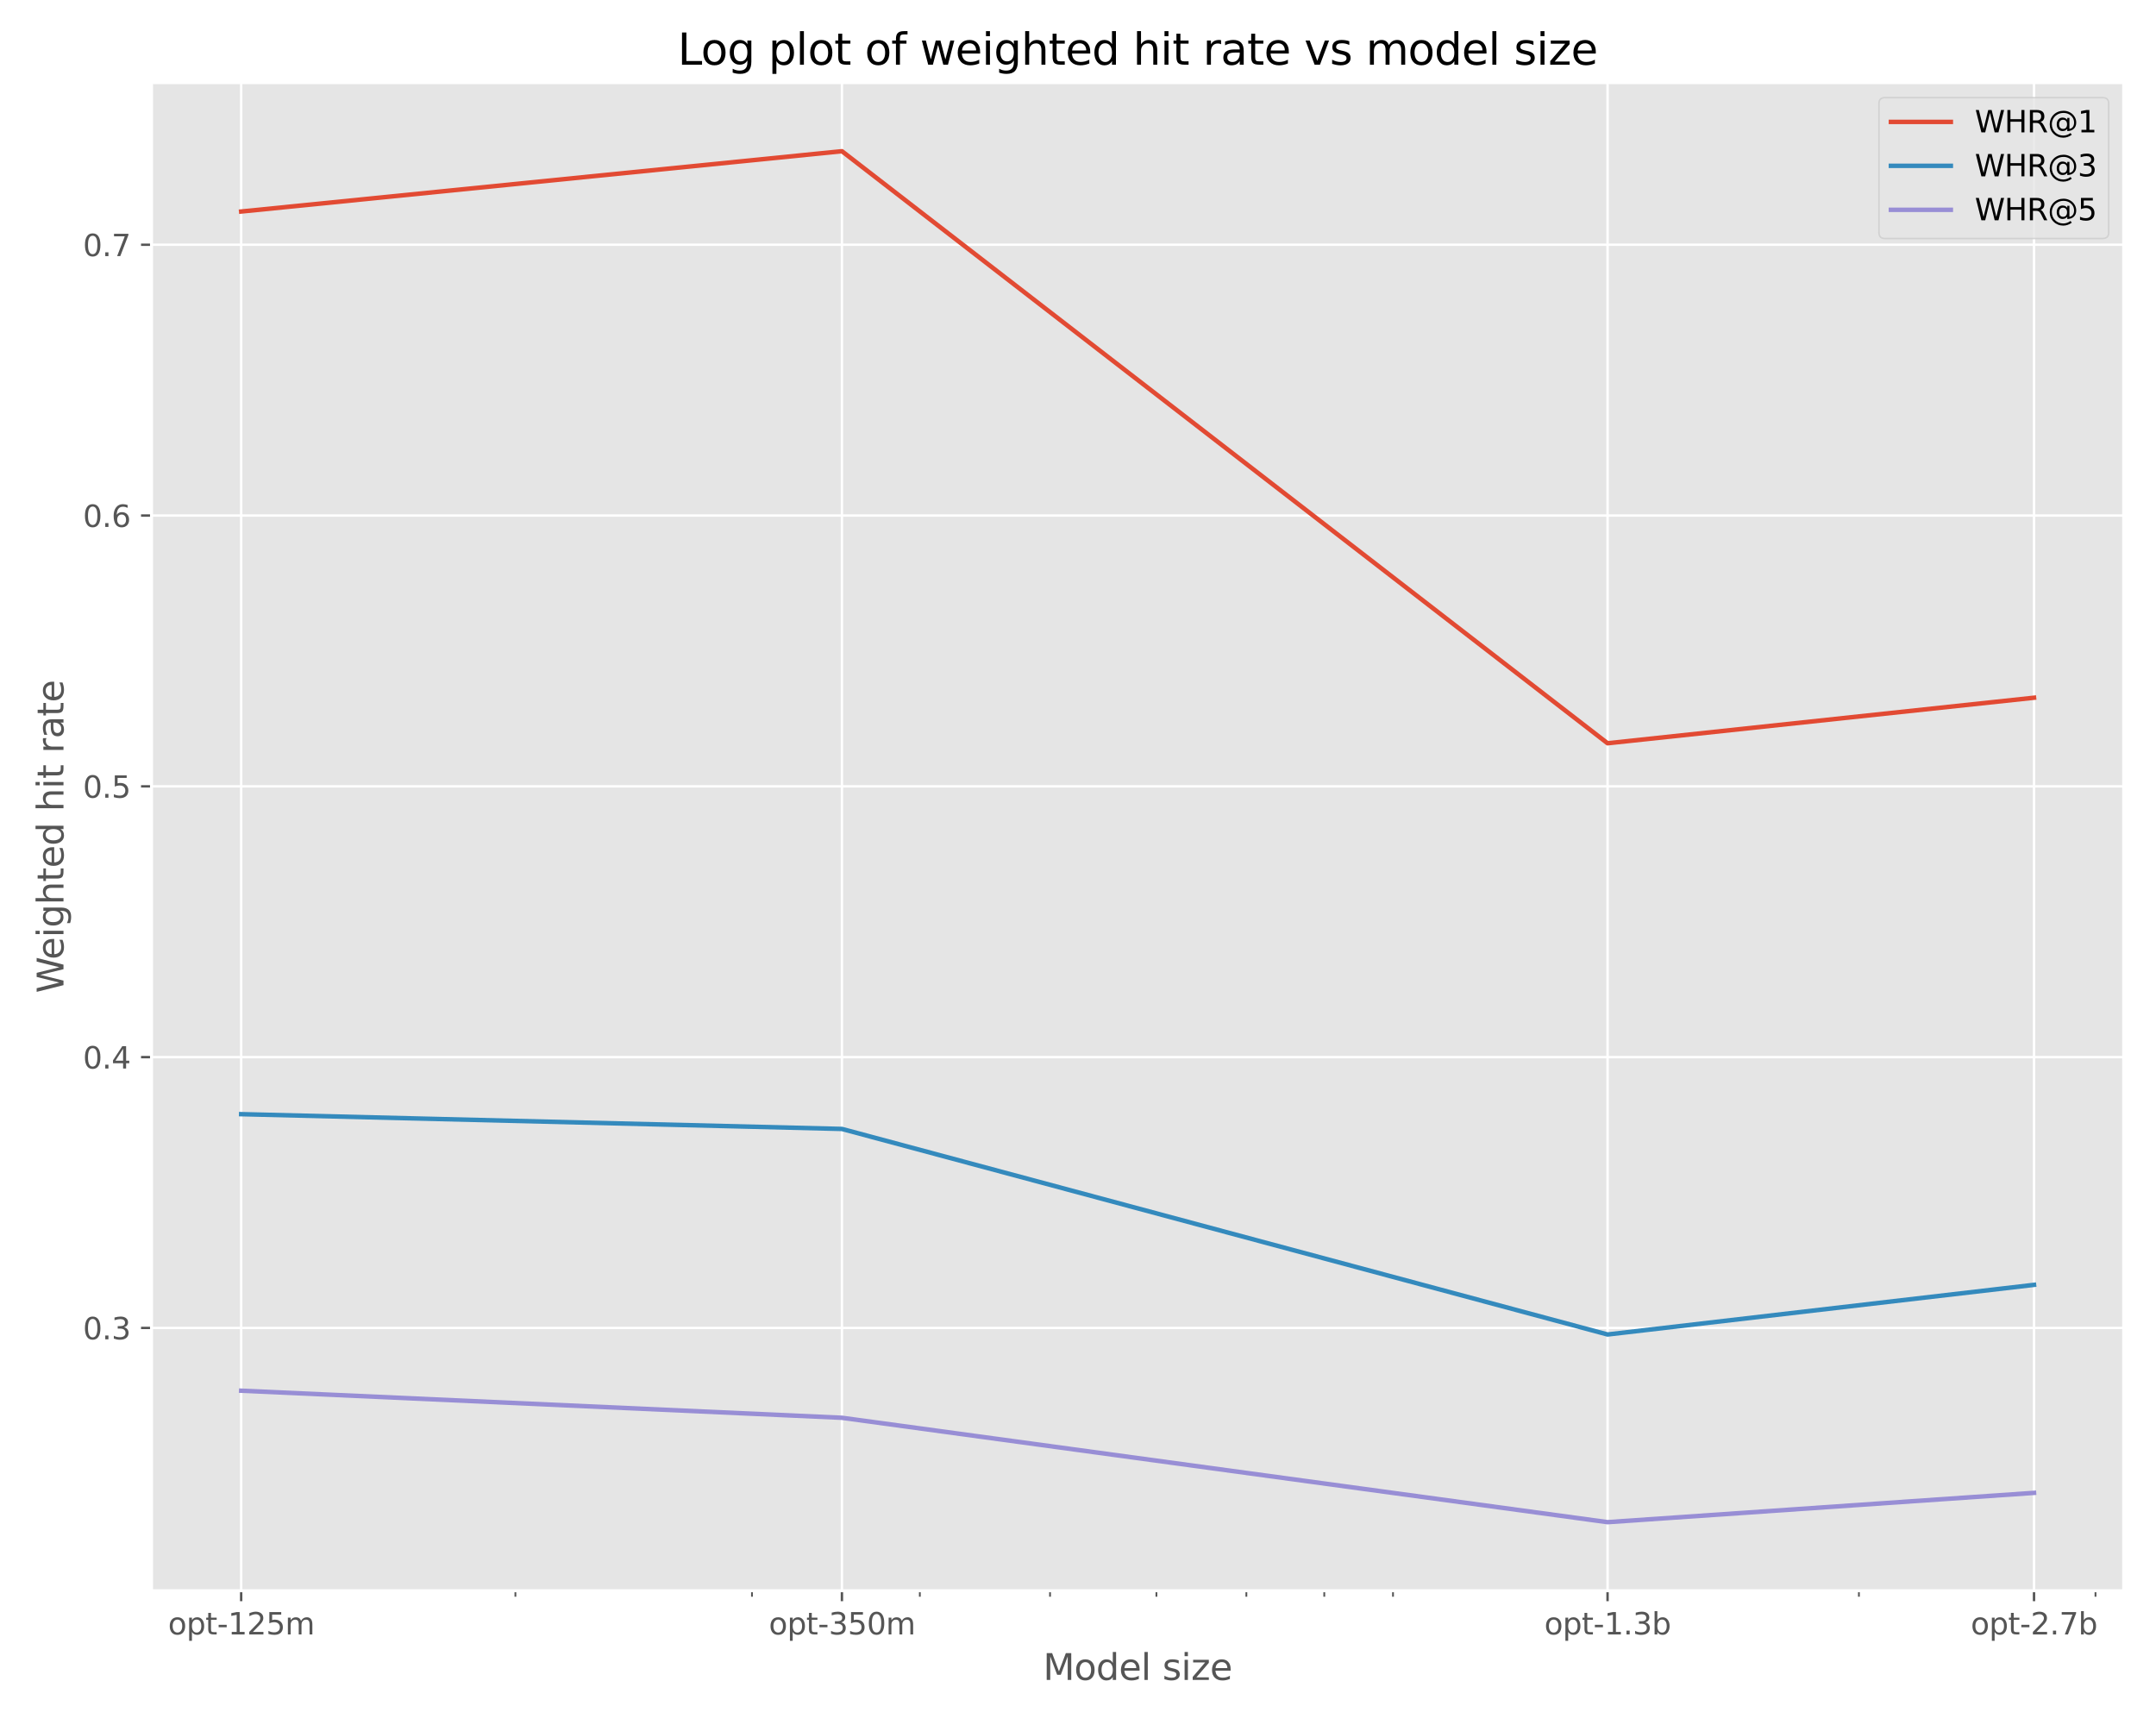 <?xml version="1.0" encoding="utf-8" standalone="no"?>
<!DOCTYPE svg PUBLIC "-//W3C//DTD SVG 1.1//EN"
  "http://www.w3.org/Graphics/SVG/1.1/DTD/svg11.dtd">
<svg xmlns:xlink="http://www.w3.org/1999/xlink" width="720pt" height="576pt" viewBox="0 0 720 576" xmlns="http://www.w3.org/2000/svg" version="1.1">
 <defs>
  <style type="text/css">*{stroke-linejoin: round; stroke-linecap: butt}</style>
 </defs>
 <g id="figure_1">
  <g id="patch_1">
   <path d="M 0 576 
L 720 576 
L 720 0 
L 0 0 
z
" style="fill: #ffffff"/>
  </g>
  <g id="axes_1">
   <g id="patch_2">
    <path d="M 50.6 531.16 
L 709.2 531.16 
L 709.2 27.6 
L 50.6 27.6 
z
" style="fill: #e5e5e5"/>
   </g>
   <g id="matplotlib.axis_1">
    <g id="xtick_1">
     <g id="line2d_1">
      <path d="M 80.536 531.16 
L 80.536 27.6 
" clip-path="url(#p91bb31b466)" style="fill: none; stroke: #ffffff; stroke-width: 0.8; stroke-linecap: square"/>
     </g>
     <g id="line2d_2">
      <defs>
       <path id="m390d7e6a55" d="M 0 0 
L 0 3.5 
" style="stroke: #555555; stroke-width: 0.8"/>
      </defs>
      <g>
       <use xlink:href="#m390d7e6a55" x="80.536" y="531.16" style="fill: #555555; stroke: #555555; stroke-width: 0.8"/>
      </g>
     </g>
     <g id="text_1">
      <!-- opt-125m -->
      <g style="fill: #555555" transform="translate(56.125 545.758) scale(0.1 -0.1)">
       <defs>
        <path id="DejaVuSans-6f" d="M 1959 3097 
Q 1497 3097 1228 2736 
Q 959 2375 959 1747 
Q 959 1119 1226 758 
Q 1494 397 1959 397 
Q 2419 397 2687 759 
Q 2956 1122 2956 1747 
Q 2956 2369 2687 2733 
Q 2419 3097 1959 3097 
z
M 1959 3584 
Q 2709 3584 3137 3096 
Q 3566 2609 3566 1747 
Q 3566 888 3137 398 
Q 2709 -91 1959 -91 
Q 1206 -91 779 398 
Q 353 888 353 1747 
Q 353 2609 779 3096 
Q 1206 3584 1959 3584 
z
" transform="scale(0.016)"/>
        <path id="DejaVuSans-70" d="M 1159 525 
L 1159 -1331 
L 581 -1331 
L 581 3500 
L 1159 3500 
L 1159 2969 
Q 1341 3281 1617 3432 
Q 1894 3584 2278 3584 
Q 2916 3584 3314 3078 
Q 3713 2572 3713 1747 
Q 3713 922 3314 415 
Q 2916 -91 2278 -91 
Q 1894 -91 1617 61 
Q 1341 213 1159 525 
z
M 3116 1747 
Q 3116 2381 2855 2742 
Q 2594 3103 2138 3103 
Q 1681 3103 1420 2742 
Q 1159 2381 1159 1747 
Q 1159 1113 1420 752 
Q 1681 391 2138 391 
Q 2594 391 2855 752 
Q 3116 1113 3116 1747 
z
" transform="scale(0.016)"/>
        <path id="DejaVuSans-74" d="M 1172 4494 
L 1172 3500 
L 2356 3500 
L 2356 3053 
L 1172 3053 
L 1172 1153 
Q 1172 725 1289 603 
Q 1406 481 1766 481 
L 2356 481 
L 2356 0 
L 1766 0 
Q 1100 0 847 248 
Q 594 497 594 1153 
L 594 3053 
L 172 3053 
L 172 3500 
L 594 3500 
L 594 4494 
L 1172 4494 
z
" transform="scale(0.016)"/>
        <path id="DejaVuSans-2d" d="M 313 2009 
L 1997 2009 
L 1997 1497 
L 313 1497 
L 313 2009 
z
" transform="scale(0.016)"/>
        <path id="DejaVuSans-31" d="M 794 531 
L 1825 531 
L 1825 4091 
L 703 3866 
L 703 4441 
L 1819 4666 
L 2450 4666 
L 2450 531 
L 3481 531 
L 3481 0 
L 794 0 
L 794 531 
z
" transform="scale(0.016)"/>
        <path id="DejaVuSans-32" d="M 1228 531 
L 3431 531 
L 3431 0 
L 469 0 
L 469 531 
Q 828 903 1448 1529 
Q 2069 2156 2228 2338 
Q 2531 2678 2651 2914 
Q 2772 3150 2772 3378 
Q 2772 3750 2511 3984 
Q 2250 4219 1831 4219 
Q 1534 4219 1204 4116 
Q 875 4013 500 3803 
L 500 4441 
Q 881 4594 1212 4672 
Q 1544 4750 1819 4750 
Q 2544 4750 2975 4387 
Q 3406 4025 3406 3419 
Q 3406 3131 3298 2873 
Q 3191 2616 2906 2266 
Q 2828 2175 2409 1742 
Q 1991 1309 1228 531 
z
" transform="scale(0.016)"/>
        <path id="DejaVuSans-35" d="M 691 4666 
L 3169 4666 
L 3169 4134 
L 1269 4134 
L 1269 2991 
Q 1406 3038 1543 3061 
Q 1681 3084 1819 3084 
Q 2600 3084 3056 2656 
Q 3513 2228 3513 1497 
Q 3513 744 3044 326 
Q 2575 -91 1722 -91 
Q 1428 -91 1123 -41 
Q 819 9 494 109 
L 494 744 
Q 775 591 1075 516 
Q 1375 441 1709 441 
Q 2250 441 2565 725 
Q 2881 1009 2881 1497 
Q 2881 1984 2565 2268 
Q 2250 2553 1709 2553 
Q 1456 2553 1204 2497 
Q 953 2441 691 2322 
L 691 4666 
z
" transform="scale(0.016)"/>
        <path id="DejaVuSans-6d" d="M 3328 2828 
Q 3544 3216 3844 3400 
Q 4144 3584 4550 3584 
Q 5097 3584 5394 3201 
Q 5691 2819 5691 2113 
L 5691 0 
L 5113 0 
L 5113 2094 
Q 5113 2597 4934 2840 
Q 4756 3084 4391 3084 
Q 3944 3084 3684 2787 
Q 3425 2491 3425 1978 
L 3425 0 
L 2847 0 
L 2847 2094 
Q 2847 2600 2669 2842 
Q 2491 3084 2119 3084 
Q 1678 3084 1418 2786 
Q 1159 2488 1159 1978 
L 1159 0 
L 581 0 
L 581 3500 
L 1159 3500 
L 1159 2956 
Q 1356 3278 1631 3431 
Q 1906 3584 2284 3584 
Q 2666 3584 2933 3390 
Q 3200 3197 3328 2828 
z
" transform="scale(0.016)"/>
       </defs>
       <use xlink:href="#DejaVuSans-6f"/>
       <use xlink:href="#DejaVuSans-70" x="61.182"/>
       <use xlink:href="#DejaVuSans-74" x="124.658"/>
       <use xlink:href="#DejaVuSans-2d" x="163.867"/>
       <use xlink:href="#DejaVuSans-31" x="199.951"/>
       <use xlink:href="#DejaVuSans-32" x="263.574"/>
       <use xlink:href="#DejaVuSans-35" x="327.197"/>
       <use xlink:href="#DejaVuSans-6d" x="390.82"/>
      </g>
     </g>
    </g>
    <g id="xtick_2">
     <g id="line2d_3">
      <path d="M 281.162 531.16 
L 281.162 27.6 
" clip-path="url(#p91bb31b466)" style="fill: none; stroke: #ffffff; stroke-width: 0.8; stroke-linecap: square"/>
     </g>
     <g id="line2d_4">
      <g>
       <use xlink:href="#m390d7e6a55" x="281.162" y="531.16" style="fill: #555555; stroke: #555555; stroke-width: 0.8"/>
      </g>
     </g>
     <g id="text_2">
      <!-- opt-350m -->
      <g style="fill: #555555" transform="translate(256.75 545.758) scale(0.1 -0.1)">
       <defs>
        <path id="DejaVuSans-33" d="M 2597 2516 
Q 3050 2419 3304 2112 
Q 3559 1806 3559 1356 
Q 3559 666 3084 287 
Q 2609 -91 1734 -91 
Q 1441 -91 1130 -33 
Q 819 25 488 141 
L 488 750 
Q 750 597 1062 519 
Q 1375 441 1716 441 
Q 2309 441 2620 675 
Q 2931 909 2931 1356 
Q 2931 1769 2642 2001 
Q 2353 2234 1838 2234 
L 1294 2234 
L 1294 2753 
L 1863 2753 
Q 2328 2753 2575 2939 
Q 2822 3125 2822 3475 
Q 2822 3834 2567 4026 
Q 2313 4219 1838 4219 
Q 1578 4219 1281 4162 
Q 984 4106 628 3988 
L 628 4550 
Q 988 4650 1302 4700 
Q 1616 4750 1894 4750 
Q 2613 4750 3031 4423 
Q 3450 4097 3450 3541 
Q 3450 3153 3228 2886 
Q 3006 2619 2597 2516 
z
" transform="scale(0.016)"/>
        <path id="DejaVuSans-30" d="M 2034 4250 
Q 1547 4250 1301 3770 
Q 1056 3291 1056 2328 
Q 1056 1369 1301 889 
Q 1547 409 2034 409 
Q 2525 409 2770 889 
Q 3016 1369 3016 2328 
Q 3016 3291 2770 3770 
Q 2525 4250 2034 4250 
z
M 2034 4750 
Q 2819 4750 3233 4129 
Q 3647 3509 3647 2328 
Q 3647 1150 3233 529 
Q 2819 -91 2034 -91 
Q 1250 -91 836 529 
Q 422 1150 422 2328 
Q 422 3509 836 4129 
Q 1250 4750 2034 4750 
z
" transform="scale(0.016)"/>
       </defs>
       <use xlink:href="#DejaVuSans-6f"/>
       <use xlink:href="#DejaVuSans-70" x="61.182"/>
       <use xlink:href="#DejaVuSans-74" x="124.658"/>
       <use xlink:href="#DejaVuSans-2d" x="163.867"/>
       <use xlink:href="#DejaVuSans-33" x="199.951"/>
       <use xlink:href="#DejaVuSans-35" x="263.574"/>
       <use xlink:href="#DejaVuSans-30" x="327.197"/>
       <use xlink:href="#DejaVuSans-6d" x="390.82"/>
      </g>
     </g>
    </g>
    <g id="xtick_3">
     <g id="line2d_5">
      <path d="M 536.847 531.16 
L 536.847 27.6 
" clip-path="url(#p91bb31b466)" style="fill: none; stroke: #ffffff; stroke-width: 0.8; stroke-linecap: square"/>
     </g>
     <g id="line2d_6">
      <g>
       <use xlink:href="#m390d7e6a55" x="536.847" y="531.16" style="fill: #555555; stroke: #555555; stroke-width: 0.8"/>
      </g>
     </g>
     <g id="text_3">
      <!-- opt-1.3b -->
      <g style="fill: #555555" transform="translate(515.724 545.758) scale(0.1 -0.1)">
       <defs>
        <path id="DejaVuSans-2e" d="M 684 794 
L 1344 794 
L 1344 0 
L 684 0 
L 684 794 
z
" transform="scale(0.016)"/>
        <path id="DejaVuSans-62" d="M 3116 1747 
Q 3116 2381 2855 2742 
Q 2594 3103 2138 3103 
Q 1681 3103 1420 2742 
Q 1159 2381 1159 1747 
Q 1159 1113 1420 752 
Q 1681 391 2138 391 
Q 2594 391 2855 752 
Q 3116 1113 3116 1747 
z
M 1159 2969 
Q 1341 3281 1617 3432 
Q 1894 3584 2278 3584 
Q 2916 3584 3314 3078 
Q 3713 2572 3713 1747 
Q 3713 922 3314 415 
Q 2916 -91 2278 -91 
Q 1894 -91 1617 61 
Q 1341 213 1159 525 
L 1159 0 
L 581 0 
L 581 4863 
L 1159 4863 
L 1159 2969 
z
" transform="scale(0.016)"/>
       </defs>
       <use xlink:href="#DejaVuSans-6f"/>
       <use xlink:href="#DejaVuSans-70" x="61.182"/>
       <use xlink:href="#DejaVuSans-74" x="124.658"/>
       <use xlink:href="#DejaVuSans-2d" x="163.867"/>
       <use xlink:href="#DejaVuSans-31" x="199.951"/>
       <use xlink:href="#DejaVuSans-2e" x="263.574"/>
       <use xlink:href="#DejaVuSans-33" x="295.361"/>
       <use xlink:href="#DejaVuSans-62" x="358.984"/>
      </g>
     </g>
    </g>
    <g id="xtick_4">
     <g id="line2d_7">
      <path d="M 679.264 531.16 
L 679.264 27.6 
" clip-path="url(#p91bb31b466)" style="fill: none; stroke: #ffffff; stroke-width: 0.8; stroke-linecap: square"/>
     </g>
     <g id="line2d_8">
      <g>
       <use xlink:href="#m390d7e6a55" x="679.264" y="531.16" style="fill: #555555; stroke: #555555; stroke-width: 0.8"/>
      </g>
     </g>
     <g id="text_4">
      <!-- opt-2.7b -->
      <g style="fill: #555555" transform="translate(658.14 545.758) scale(0.1 -0.1)">
       <defs>
        <path id="DejaVuSans-37" d="M 525 4666 
L 3525 4666 
L 3525 4397 
L 1831 0 
L 1172 0 
L 2766 4134 
L 525 4134 
L 525 4666 
z
" transform="scale(0.016)"/>
       </defs>
       <use xlink:href="#DejaVuSans-6f"/>
       <use xlink:href="#DejaVuSans-70" x="61.182"/>
       <use xlink:href="#DejaVuSans-74" x="124.658"/>
       <use xlink:href="#DejaVuSans-2d" x="163.867"/>
       <use xlink:href="#DejaVuSans-32" x="199.951"/>
       <use xlink:href="#DejaVuSans-2e" x="263.574"/>
       <use xlink:href="#DejaVuSans-37" x="295.361"/>
       <use xlink:href="#DejaVuSans-62" x="358.984"/>
      </g>
     </g>
    </g>
    <g id="xtick_5">
     <g id="line2d_9">
      <defs>
       <path id="m144b608f46" d="M 0 0 
L 0 2 
" style="stroke: #555555; stroke-width: 0.6"/>
      </defs>
      <g>
       <use xlink:href="#m144b608f46" x="172.119" y="531.16" style="fill: #555555; stroke: #555555; stroke-width: 0.6"/>
      </g>
     </g>
    </g>
    <g id="xtick_6">
     <g id="line2d_10">
      <g>
       <use xlink:href="#m144b608f46" x="251.125" y="531.16" style="fill: #555555; stroke: #555555; stroke-width: 0.6"/>
      </g>
     </g>
    </g>
    <g id="xtick_7">
     <g id="line2d_11">
      <g>
       <use xlink:href="#m144b608f46" x="307.181" y="531.16" style="fill: #555555; stroke: #555555; stroke-width: 0.6"/>
      </g>
     </g>
    </g>
    <g id="xtick_8">
     <g id="line2d_12">
      <g>
       <use xlink:href="#m144b608f46" x="350.662" y="531.16" style="fill: #555555; stroke: #555555; stroke-width: 0.6"/>
      </g>
     </g>
    </g>
    <g id="xtick_9">
     <g id="line2d_13">
      <g>
       <use xlink:href="#m144b608f46" x="386.188" y="531.16" style="fill: #555555; stroke: #555555; stroke-width: 0.6"/>
      </g>
     </g>
    </g>
    <g id="xtick_10">
     <g id="line2d_14">
      <g>
       <use xlink:href="#m144b608f46" x="416.225" y="531.16" style="fill: #555555; stroke: #555555; stroke-width: 0.6"/>
      </g>
     </g>
    </g>
    <g id="xtick_11">
     <g id="line2d_15">
      <g>
       <use xlink:href="#m144b608f46" x="442.244" y="531.16" style="fill: #555555; stroke: #555555; stroke-width: 0.6"/>
      </g>
     </g>
    </g>
    <g id="xtick_12">
     <g id="line2d_16">
      <g>
       <use xlink:href="#m144b608f46" x="465.194" y="531.16" style="fill: #555555; stroke: #555555; stroke-width: 0.6"/>
      </g>
     </g>
    </g>
    <g id="xtick_13">
     <g id="line2d_17">
      <g>
       <use xlink:href="#m144b608f46" x="620.787" y="531.16" style="fill: #555555; stroke: #555555; stroke-width: 0.6"/>
      </g>
     </g>
    </g>
    <g id="xtick_14">
     <g id="line2d_18">
      <g>
       <use xlink:href="#m144b608f46" x="699.794" y="531.16" style="fill: #555555; stroke: #555555; stroke-width: 0.6"/>
      </g>
     </g>
    </g>
    <g id="text_5">
     <!-- Model size -->
     <g style="fill: #555555" transform="translate(348.344 560.956) scale(0.12 -0.12)">
      <defs>
       <path id="DejaVuSans-4d" d="M 628 4666 
L 1569 4666 
L 2759 1491 
L 3956 4666 
L 4897 4666 
L 4897 0 
L 4281 0 
L 4281 4097 
L 3078 897 
L 2444 897 
L 1241 4097 
L 1241 0 
L 628 0 
L 628 4666 
z
" transform="scale(0.016)"/>
       <path id="DejaVuSans-64" d="M 2906 2969 
L 2906 4863 
L 3481 4863 
L 3481 0 
L 2906 0 
L 2906 525 
Q 2725 213 2448 61 
Q 2172 -91 1784 -91 
Q 1150 -91 751 415 
Q 353 922 353 1747 
Q 353 2572 751 3078 
Q 1150 3584 1784 3584 
Q 2172 3584 2448 3432 
Q 2725 3281 2906 2969 
z
M 947 1747 
Q 947 1113 1208 752 
Q 1469 391 1925 391 
Q 2381 391 2643 752 
Q 2906 1113 2906 1747 
Q 2906 2381 2643 2742 
Q 2381 3103 1925 3103 
Q 1469 3103 1208 2742 
Q 947 2381 947 1747 
z
" transform="scale(0.016)"/>
       <path id="DejaVuSans-65" d="M 3597 1894 
L 3597 1613 
L 953 1613 
Q 991 1019 1311 708 
Q 1631 397 2203 397 
Q 2534 397 2845 478 
Q 3156 559 3463 722 
L 3463 178 
Q 3153 47 2828 -22 
Q 2503 -91 2169 -91 
Q 1331 -91 842 396 
Q 353 884 353 1716 
Q 353 2575 817 3079 
Q 1281 3584 2069 3584 
Q 2775 3584 3186 3129 
Q 3597 2675 3597 1894 
z
M 3022 2063 
Q 3016 2534 2758 2815 
Q 2500 3097 2075 3097 
Q 1594 3097 1305 2825 
Q 1016 2553 972 2059 
L 3022 2063 
z
" transform="scale(0.016)"/>
       <path id="DejaVuSans-6c" d="M 603 4863 
L 1178 4863 
L 1178 0 
L 603 0 
L 603 4863 
z
" transform="scale(0.016)"/>
       <path id="DejaVuSans-20" transform="scale(0.016)"/>
       <path id="DejaVuSans-73" d="M 2834 3397 
L 2834 2853 
Q 2591 2978 2328 3040 
Q 2066 3103 1784 3103 
Q 1356 3103 1142 2972 
Q 928 2841 928 2578 
Q 928 2378 1081 2264 
Q 1234 2150 1697 2047 
L 1894 2003 
Q 2506 1872 2764 1633 
Q 3022 1394 3022 966 
Q 3022 478 2636 193 
Q 2250 -91 1575 -91 
Q 1294 -91 989 -36 
Q 684 19 347 128 
L 347 722 
Q 666 556 975 473 
Q 1284 391 1588 391 
Q 1994 391 2212 530 
Q 2431 669 2431 922 
Q 2431 1156 2273 1281 
Q 2116 1406 1581 1522 
L 1381 1569 
Q 847 1681 609 1914 
Q 372 2147 372 2553 
Q 372 3047 722 3315 
Q 1072 3584 1716 3584 
Q 2034 3584 2315 3537 
Q 2597 3491 2834 3397 
z
" transform="scale(0.016)"/>
       <path id="DejaVuSans-69" d="M 603 3500 
L 1178 3500 
L 1178 0 
L 603 0 
L 603 3500 
z
M 603 4863 
L 1178 4863 
L 1178 4134 
L 603 4134 
L 603 4863 
z
" transform="scale(0.016)"/>
       <path id="DejaVuSans-7a" d="M 353 3500 
L 3084 3500 
L 3084 2975 
L 922 459 
L 3084 459 
L 3084 0 
L 275 0 
L 275 525 
L 2438 3041 
L 353 3041 
L 353 3500 
z
" transform="scale(0.016)"/>
      </defs>
      <use xlink:href="#DejaVuSans-4d"/>
      <use xlink:href="#DejaVuSans-6f" x="86.279"/>
      <use xlink:href="#DejaVuSans-64" x="147.461"/>
      <use xlink:href="#DejaVuSans-65" x="210.938"/>
      <use xlink:href="#DejaVuSans-6c" x="272.461"/>
      <use xlink:href="#DejaVuSans-20" x="300.244"/>
      <use xlink:href="#DejaVuSans-73" x="332.031"/>
      <use xlink:href="#DejaVuSans-69" x="384.131"/>
      <use xlink:href="#DejaVuSans-7a" x="411.914"/>
      <use xlink:href="#DejaVuSans-65" x="464.404"/>
     </g>
    </g>
   </g>
   <g id="matplotlib.axis_2">
    <g id="ytick_1">
     <g id="line2d_19">
      <path d="M 50.6 443.414 
L 709.2 443.414 
" clip-path="url(#p91bb31b466)" style="fill: none; stroke: #ffffff; stroke-width: 0.8; stroke-linecap: square"/>
     </g>
     <g id="line2d_20">
      <defs>
       <path id="m3296b93b99" d="M 0 0 
L -3.5 0 
" style="stroke: #555555; stroke-width: 0.8"/>
      </defs>
      <g>
       <use xlink:href="#m3296b93b99" x="50.6" y="443.414" style="fill: #555555; stroke: #555555; stroke-width: 0.8"/>
      </g>
     </g>
     <g id="text_6">
      <!-- 0.3 -->
      <g style="fill: #555555" transform="translate(27.697 447.213) scale(0.1 -0.1)">
       <use xlink:href="#DejaVuSans-30"/>
       <use xlink:href="#DejaVuSans-2e" x="63.623"/>
       <use xlink:href="#DejaVuSans-33" x="95.41"/>
      </g>
     </g>
    </g>
    <g id="ytick_2">
     <g id="line2d_21">
      <path d="M 50.6 352.992 
L 709.2 352.992 
" clip-path="url(#p91bb31b466)" style="fill: none; stroke: #ffffff; stroke-width: 0.8; stroke-linecap: square"/>
     </g>
     <g id="line2d_22">
      <g>
       <use xlink:href="#m3296b93b99" x="50.6" y="352.992" style="fill: #555555; stroke: #555555; stroke-width: 0.8"/>
      </g>
     </g>
     <g id="text_7">
      <!-- 0.4 -->
      <g style="fill: #555555" transform="translate(27.697 356.791) scale(0.1 -0.1)">
       <defs>
        <path id="DejaVuSans-34" d="M 2419 4116 
L 825 1625 
L 2419 1625 
L 2419 4116 
z
M 2253 4666 
L 3047 4666 
L 3047 1625 
L 3713 1625 
L 3713 1100 
L 3047 1100 
L 3047 0 
L 2419 0 
L 2419 1100 
L 313 1100 
L 313 1709 
L 2253 4666 
z
" transform="scale(0.016)"/>
       </defs>
       <use xlink:href="#DejaVuSans-30"/>
       <use xlink:href="#DejaVuSans-2e" x="63.623"/>
       <use xlink:href="#DejaVuSans-34" x="95.41"/>
      </g>
     </g>
    </g>
    <g id="ytick_3">
     <g id="line2d_23">
      <path d="M 50.6 262.57 
L 709.2 262.57 
" clip-path="url(#p91bb31b466)" style="fill: none; stroke: #ffffff; stroke-width: 0.8; stroke-linecap: square"/>
     </g>
     <g id="line2d_24">
      <g>
       <use xlink:href="#m3296b93b99" x="50.6" y="262.57" style="fill: #555555; stroke: #555555; stroke-width: 0.8"/>
      </g>
     </g>
     <g id="text_8">
      <!-- 0.5 -->
      <g style="fill: #555555" transform="translate(27.697 266.369) scale(0.1 -0.1)">
       <use xlink:href="#DejaVuSans-30"/>
       <use xlink:href="#DejaVuSans-2e" x="63.623"/>
       <use xlink:href="#DejaVuSans-35" x="95.41"/>
      </g>
     </g>
    </g>
    <g id="ytick_4">
     <g id="line2d_25">
      <path d="M 50.6 172.148 
L 709.2 172.148 
" clip-path="url(#p91bb31b466)" style="fill: none; stroke: #ffffff; stroke-width: 0.8; stroke-linecap: square"/>
     </g>
     <g id="line2d_26">
      <g>
       <use xlink:href="#m3296b93b99" x="50.6" y="172.148" style="fill: #555555; stroke: #555555; stroke-width: 0.8"/>
      </g>
     </g>
     <g id="text_9">
      <!-- 0.6 -->
      <g style="fill: #555555" transform="translate(27.697 175.947) scale(0.1 -0.1)">
       <defs>
        <path id="DejaVuSans-36" d="M 2113 2584 
Q 1688 2584 1439 2293 
Q 1191 2003 1191 1497 
Q 1191 994 1439 701 
Q 1688 409 2113 409 
Q 2538 409 2786 701 
Q 3034 994 3034 1497 
Q 3034 2003 2786 2293 
Q 2538 2584 2113 2584 
z
M 3366 4563 
L 3366 3988 
Q 3128 4100 2886 4159 
Q 2644 4219 2406 4219 
Q 1781 4219 1451 3797 
Q 1122 3375 1075 2522 
Q 1259 2794 1537 2939 
Q 1816 3084 2150 3084 
Q 2853 3084 3261 2657 
Q 3669 2231 3669 1497 
Q 3669 778 3244 343 
Q 2819 -91 2113 -91 
Q 1303 -91 875 529 
Q 447 1150 447 2328 
Q 447 3434 972 4092 
Q 1497 4750 2381 4750 
Q 2619 4750 2861 4703 
Q 3103 4656 3366 4563 
z
" transform="scale(0.016)"/>
       </defs>
       <use xlink:href="#DejaVuSans-30"/>
       <use xlink:href="#DejaVuSans-2e" x="63.623"/>
       <use xlink:href="#DejaVuSans-36" x="95.41"/>
      </g>
     </g>
    </g>
    <g id="ytick_5">
     <g id="line2d_27">
      <path d="M 50.6 81.726 
L 709.2 81.726 
" clip-path="url(#p91bb31b466)" style="fill: none; stroke: #ffffff; stroke-width: 0.8; stroke-linecap: square"/>
     </g>
     <g id="line2d_28">
      <g>
       <use xlink:href="#m3296b93b99" x="50.6" y="81.726" style="fill: #555555; stroke: #555555; stroke-width: 0.8"/>
      </g>
     </g>
     <g id="text_10">
      <!-- 0.7 -->
      <g style="fill: #555555" transform="translate(27.697 85.525) scale(0.1 -0.1)">
       <use xlink:href="#DejaVuSans-30"/>
       <use xlink:href="#DejaVuSans-2e" x="63.623"/>
       <use xlink:href="#DejaVuSans-37" x="95.41"/>
      </g>
     </g>
    </g>
    <g id="text_11">
     <!-- Weighted hit rate -->
     <g style="fill: #555555" transform="translate(21.201 331.606) rotate(-90) scale(0.12 -0.12)">
      <defs>
       <path id="DejaVuSans-57" d="M 213 4666 
L 850 4666 
L 1831 722 
L 2809 4666 
L 3519 4666 
L 4500 722 
L 5478 4666 
L 6119 4666 
L 4947 0 
L 4153 0 
L 3169 4050 
L 2175 0 
L 1381 0 
L 213 4666 
z
" transform="scale(0.016)"/>
       <path id="DejaVuSans-67" d="M 2906 1791 
Q 2906 2416 2648 2759 
Q 2391 3103 1925 3103 
Q 1463 3103 1205 2759 
Q 947 2416 947 1791 
Q 947 1169 1205 825 
Q 1463 481 1925 481 
Q 2391 481 2648 825 
Q 2906 1169 2906 1791 
z
M 3481 434 
Q 3481 -459 3084 -895 
Q 2688 -1331 1869 -1331 
Q 1566 -1331 1297 -1286 
Q 1028 -1241 775 -1147 
L 775 -588 
Q 1028 -725 1275 -790 
Q 1522 -856 1778 -856 
Q 2344 -856 2625 -561 
Q 2906 -266 2906 331 
L 2906 616 
Q 2728 306 2450 153 
Q 2172 0 1784 0 
Q 1141 0 747 490 
Q 353 981 353 1791 
Q 353 2603 747 3093 
Q 1141 3584 1784 3584 
Q 2172 3584 2450 3431 
Q 2728 3278 2906 2969 
L 2906 3500 
L 3481 3500 
L 3481 434 
z
" transform="scale(0.016)"/>
       <path id="DejaVuSans-68" d="M 3513 2113 
L 3513 0 
L 2938 0 
L 2938 2094 
Q 2938 2591 2744 2837 
Q 2550 3084 2163 3084 
Q 1697 3084 1428 2787 
Q 1159 2491 1159 1978 
L 1159 0 
L 581 0 
L 581 4863 
L 1159 4863 
L 1159 2956 
Q 1366 3272 1645 3428 
Q 1925 3584 2291 3584 
Q 2894 3584 3203 3211 
Q 3513 2838 3513 2113 
z
" transform="scale(0.016)"/>
       <path id="DejaVuSans-72" d="M 2631 2963 
Q 2534 3019 2420 3045 
Q 2306 3072 2169 3072 
Q 1681 3072 1420 2755 
Q 1159 2438 1159 1844 
L 1159 0 
L 581 0 
L 581 3500 
L 1159 3500 
L 1159 2956 
Q 1341 3275 1631 3429 
Q 1922 3584 2338 3584 
Q 2397 3584 2469 3576 
Q 2541 3569 2628 3553 
L 2631 2963 
z
" transform="scale(0.016)"/>
       <path id="DejaVuSans-61" d="M 2194 1759 
Q 1497 1759 1228 1600 
Q 959 1441 959 1056 
Q 959 750 1161 570 
Q 1363 391 1709 391 
Q 2188 391 2477 730 
Q 2766 1069 2766 1631 
L 2766 1759 
L 2194 1759 
z
M 3341 1997 
L 3341 0 
L 2766 0 
L 2766 531 
Q 2569 213 2275 61 
Q 1981 -91 1556 -91 
Q 1019 -91 701 211 
Q 384 513 384 1019 
Q 384 1609 779 1909 
Q 1175 2209 1959 2209 
L 2766 2209 
L 2766 2266 
Q 2766 2663 2505 2880 
Q 2244 3097 1772 3097 
Q 1472 3097 1187 3025 
Q 903 2953 641 2809 
L 641 3341 
Q 956 3463 1253 3523 
Q 1550 3584 1831 3584 
Q 2591 3584 2966 3190 
Q 3341 2797 3341 1997 
z
" transform="scale(0.016)"/>
      </defs>
      <use xlink:href="#DejaVuSans-57"/>
      <use xlink:href="#DejaVuSans-65" x="93.002"/>
      <use xlink:href="#DejaVuSans-69" x="154.525"/>
      <use xlink:href="#DejaVuSans-67" x="182.309"/>
      <use xlink:href="#DejaVuSans-68" x="245.785"/>
      <use xlink:href="#DejaVuSans-74" x="309.164"/>
      <use xlink:href="#DejaVuSans-65" x="348.373"/>
      <use xlink:href="#DejaVuSans-64" x="409.896"/>
      <use xlink:href="#DejaVuSans-20" x="473.373"/>
      <use xlink:href="#DejaVuSans-68" x="505.16"/>
      <use xlink:href="#DejaVuSans-69" x="568.539"/>
      <use xlink:href="#DejaVuSans-74" x="596.322"/>
      <use xlink:href="#DejaVuSans-20" x="635.531"/>
      <use xlink:href="#DejaVuSans-72" x="667.318"/>
      <use xlink:href="#DejaVuSans-61" x="708.432"/>
      <use xlink:href="#DejaVuSans-74" x="769.711"/>
      <use xlink:href="#DejaVuSans-65" x="808.92"/>
     </g>
    </g>
   </g>
   <g id="line2d_29">
    <path d="M 80.536 70.629 
L 281.162 50.489 
L 536.847 248.184 
L 679.264 232.977 
" clip-path="url(#p91bb31b466)" style="fill: none; stroke: #e24a33; stroke-width: 1.5; stroke-linecap: square"/>
   </g>
   <g id="line2d_30">
    <path d="M 80.536 372.035 
L 281.162 376.967 
L 536.847 445.606 
L 679.264 429.028 
" clip-path="url(#p91bb31b466)" style="fill: none; stroke: #348abd; stroke-width: 1.5; stroke-linecap: square"/>
   </g>
   <g id="line2d_31">
    <path d="M 80.536 464.375 
L 281.162 473.417 
L 536.847 508.271 
L 679.264 498.489 
" clip-path="url(#p91bb31b466)" style="fill: none; stroke: #988ed5; stroke-width: 1.5; stroke-linecap: square"/>
   </g>
   <g id="patch_3">
    <path d="M 50.6 531.16 
L 50.6 27.6 
" style="fill: none; stroke: #ffffff; stroke-linejoin: miter; stroke-linecap: square"/>
   </g>
   <g id="patch_4">
    <path d="M 709.2 531.16 
L 709.2 27.6 
" style="fill: none; stroke: #ffffff; stroke-linejoin: miter; stroke-linecap: square"/>
   </g>
   <g id="patch_5">
    <path d="M 50.6 531.16 
L 709.2 531.16 
" style="fill: none; stroke: #ffffff; stroke-linejoin: miter; stroke-linecap: square"/>
   </g>
   <g id="patch_6">
    <path d="M 50.6 27.6 
L 709.2 27.6 
" style="fill: none; stroke: #ffffff; stroke-linejoin: miter; stroke-linecap: square"/>
   </g>
   <g id="text_12">
    <!-- Log plot of weighted hit rate vs model size -->
    <g transform="translate(226.313 21.6) scale(0.144 -0.144)">
     <defs>
      <path id="DejaVuSans-4c" d="M 628 4666 
L 1259 4666 
L 1259 531 
L 3531 531 
L 3531 0 
L 628 0 
L 628 4666 
z
" transform="scale(0.016)"/>
      <path id="DejaVuSans-66" d="M 2375 4863 
L 2375 4384 
L 1825 4384 
Q 1516 4384 1395 4259 
Q 1275 4134 1275 3809 
L 1275 3500 
L 2222 3500 
L 2222 3053 
L 1275 3053 
L 1275 0 
L 697 0 
L 697 3053 
L 147 3053 
L 147 3500 
L 697 3500 
L 697 3744 
Q 697 4328 969 4595 
Q 1241 4863 1831 4863 
L 2375 4863 
z
" transform="scale(0.016)"/>
      <path id="DejaVuSans-77" d="M 269 3500 
L 844 3500 
L 1563 769 
L 2278 3500 
L 2956 3500 
L 3675 769 
L 4391 3500 
L 4966 3500 
L 4050 0 
L 3372 0 
L 2619 2869 
L 1863 0 
L 1184 0 
L 269 3500 
z
" transform="scale(0.016)"/>
      <path id="DejaVuSans-76" d="M 191 3500 
L 800 3500 
L 1894 563 
L 2988 3500 
L 3597 3500 
L 2284 0 
L 1503 0 
L 191 3500 
z
" transform="scale(0.016)"/>
     </defs>
     <use xlink:href="#DejaVuSans-4c"/>
     <use xlink:href="#DejaVuSans-6f" x="53.963"/>
     <use xlink:href="#DejaVuSans-67" x="115.145"/>
     <use xlink:href="#DejaVuSans-20" x="178.621"/>
     <use xlink:href="#DejaVuSans-70" x="210.408"/>
     <use xlink:href="#DejaVuSans-6c" x="273.885"/>
     <use xlink:href="#DejaVuSans-6f" x="301.668"/>
     <use xlink:href="#DejaVuSans-74" x="362.85"/>
     <use xlink:href="#DejaVuSans-20" x="402.059"/>
     <use xlink:href="#DejaVuSans-6f" x="433.846"/>
     <use xlink:href="#DejaVuSans-66" x="495.027"/>
     <use xlink:href="#DejaVuSans-20" x="530.232"/>
     <use xlink:href="#DejaVuSans-77" x="562.02"/>
     <use xlink:href="#DejaVuSans-65" x="643.807"/>
     <use xlink:href="#DejaVuSans-69" x="705.33"/>
     <use xlink:href="#DejaVuSans-67" x="733.113"/>
     <use xlink:href="#DejaVuSans-68" x="796.59"/>
     <use xlink:href="#DejaVuSans-74" x="859.969"/>
     <use xlink:href="#DejaVuSans-65" x="899.178"/>
     <use xlink:href="#DejaVuSans-64" x="960.701"/>
     <use xlink:href="#DejaVuSans-20" x="1024.178"/>
     <use xlink:href="#DejaVuSans-68" x="1055.965"/>
     <use xlink:href="#DejaVuSans-69" x="1119.344"/>
     <use xlink:href="#DejaVuSans-74" x="1147.127"/>
     <use xlink:href="#DejaVuSans-20" x="1186.336"/>
     <use xlink:href="#DejaVuSans-72" x="1218.123"/>
     <use xlink:href="#DejaVuSans-61" x="1259.236"/>
     <use xlink:href="#DejaVuSans-74" x="1320.516"/>
     <use xlink:href="#DejaVuSans-65" x="1359.725"/>
     <use xlink:href="#DejaVuSans-20" x="1421.248"/>
     <use xlink:href="#DejaVuSans-76" x="1453.035"/>
     <use xlink:href="#DejaVuSans-73" x="1512.215"/>
     <use xlink:href="#DejaVuSans-20" x="1564.314"/>
     <use xlink:href="#DejaVuSans-6d" x="1596.102"/>
     <use xlink:href="#DejaVuSans-6f" x="1693.514"/>
     <use xlink:href="#DejaVuSans-64" x="1754.695"/>
     <use xlink:href="#DejaVuSans-65" x="1818.172"/>
     <use xlink:href="#DejaVuSans-6c" x="1879.695"/>
     <use xlink:href="#DejaVuSans-20" x="1907.479"/>
     <use xlink:href="#DejaVuSans-73" x="1939.266"/>
     <use xlink:href="#DejaVuSans-69" x="1991.365"/>
     <use xlink:href="#DejaVuSans-7a" x="2019.148"/>
     <use xlink:href="#DejaVuSans-65" x="2071.639"/>
    </g>
   </g>
   <g id="legend_1">
    <g id="patch_7">
     <path d="M 629.481 79.634 
L 702.2 79.634 
Q 704.2 79.634 704.2 77.634 
L 704.2 34.6 
Q 704.2 32.6 702.2 32.6 
L 629.481 32.6 
Q 627.481 32.6 627.481 34.6 
L 627.481 77.634 
Q 627.481 79.634 629.481 79.634 
z
" style="fill: #e5e5e5; opacity: 0.8; stroke: #cccccc; stroke-width: 0.5; stroke-linejoin: miter"/>
    </g>
    <g id="line2d_32">
     <path d="M 631.481 40.698 
L 641.481 40.698 
L 651.481 40.698 
" style="fill: none; stroke: #e24a33; stroke-width: 1.5; stroke-linecap: square"/>
    </g>
    <g id="text_13">
     <!-- WHR@1 -->
     <g transform="translate(659.481 44.198) scale(0.1 -0.1)">
      <defs>
       <path id="DejaVuSans-48" d="M 628 4666 
L 1259 4666 
L 1259 2753 
L 3553 2753 
L 3553 4666 
L 4184 4666 
L 4184 0 
L 3553 0 
L 3553 2222 
L 1259 2222 
L 1259 0 
L 628 0 
L 628 4666 
z
" transform="scale(0.016)"/>
       <path id="DejaVuSans-52" d="M 2841 2188 
Q 3044 2119 3236 1894 
Q 3428 1669 3622 1275 
L 4263 0 
L 3584 0 
L 2988 1197 
Q 2756 1666 2539 1819 
Q 2322 1972 1947 1972 
L 1259 1972 
L 1259 0 
L 628 0 
L 628 4666 
L 2053 4666 
Q 2853 4666 3247 4331 
Q 3641 3997 3641 3322 
Q 3641 2881 3436 2590 
Q 3231 2300 2841 2188 
z
M 1259 4147 
L 1259 2491 
L 2053 2491 
Q 2509 2491 2742 2702 
Q 2975 2913 2975 3322 
Q 2975 3731 2742 3939 
Q 2509 4147 2053 4147 
L 1259 4147 
z
" transform="scale(0.016)"/>
       <path id="DejaVuSans-40" d="M 2381 1678 
Q 2381 1231 2603 976 
Q 2825 722 3213 722 
Q 3597 722 3817 978 
Q 4038 1234 4038 1678 
Q 4038 2116 3813 2373 
Q 3588 2631 3206 2631 
Q 2828 2631 2604 2375 
Q 2381 2119 2381 1678 
z
M 4084 744 
Q 3897 503 3655 389 
Q 3413 275 3091 275 
Q 2553 275 2217 664 
Q 1881 1053 1881 1678 
Q 1881 2303 2218 2693 
Q 2556 3084 3091 3084 
Q 3413 3084 3656 2967 
Q 3900 2850 4084 2613 
L 4084 3022 
L 4531 3022 
L 4531 722 
Q 4988 791 5245 1139 
Q 5503 1488 5503 2041 
Q 5503 2375 5404 2669 
Q 5306 2963 5106 3213 
Q 4781 3622 4314 3839 
Q 3847 4056 3297 4056 
Q 2913 4056 2559 3954 
Q 2206 3853 1906 3653 
Q 1416 3334 1139 2817 
Q 863 2300 863 1697 
Q 863 1200 1042 765 
Q 1222 331 1563 0 
Q 1891 -325 2322 -495 
Q 2753 -666 3244 -666 
Q 3647 -666 4036 -530 
Q 4425 -394 4750 -141 
L 5031 -488 
Q 4641 -791 4180 -952 
Q 3719 -1113 3244 -1113 
Q 2666 -1113 2153 -908 
Q 1641 -703 1241 -313 
Q 841 78 631 592 
Q 422 1106 422 1697 
Q 422 2266 634 2781 
Q 847 3297 1241 3688 
Q 1644 4084 2172 4295 
Q 2700 4506 3291 4506 
Q 3953 4506 4520 4234 
Q 5088 3963 5472 3463 
Q 5706 3156 5829 2797 
Q 5953 2438 5953 2053 
Q 5953 1231 5456 756 
Q 4959 281 4084 263 
L 4084 744 
z
" transform="scale(0.016)"/>
      </defs>
      <use xlink:href="#DejaVuSans-57"/>
      <use xlink:href="#DejaVuSans-48" x="98.877"/>
      <use xlink:href="#DejaVuSans-52" x="174.072"/>
      <use xlink:href="#DejaVuSans-40" x="243.555"/>
      <use xlink:href="#DejaVuSans-31" x="343.555"/>
     </g>
    </g>
    <g id="line2d_33">
     <path d="M 631.481 55.377 
L 641.481 55.377 
L 651.481 55.377 
" style="fill: none; stroke: #348abd; stroke-width: 1.5; stroke-linecap: square"/>
    </g>
    <g id="text_14">
     <!-- WHR@3 -->
     <g transform="translate(659.481 58.877) scale(0.1 -0.1)">
      <use xlink:href="#DejaVuSans-57"/>
      <use xlink:href="#DejaVuSans-48" x="98.877"/>
      <use xlink:href="#DejaVuSans-52" x="174.072"/>
      <use xlink:href="#DejaVuSans-40" x="243.555"/>
      <use xlink:href="#DejaVuSans-33" x="343.555"/>
     </g>
    </g>
    <g id="line2d_34">
     <path d="M 631.481 70.055 
L 641.481 70.055 
L 651.481 70.055 
" style="fill: none; stroke: #988ed5; stroke-width: 1.5; stroke-linecap: square"/>
    </g>
    <g id="text_15">
     <!-- WHR@5 -->
     <g transform="translate(659.481 73.555) scale(0.1 -0.1)">
      <use xlink:href="#DejaVuSans-57"/>
      <use xlink:href="#DejaVuSans-48" x="98.877"/>
      <use xlink:href="#DejaVuSans-52" x="174.072"/>
      <use xlink:href="#DejaVuSans-40" x="243.555"/>
      <use xlink:href="#DejaVuSans-35" x="343.555"/>
     </g>
    </g>
   </g>
  </g>
 </g>
 <defs>
  <clipPath id="p91bb31b466">
   <rect x="50.6" y="27.6" width="658.6" height="503.56"/>
  </clipPath>
 </defs>
</svg>
